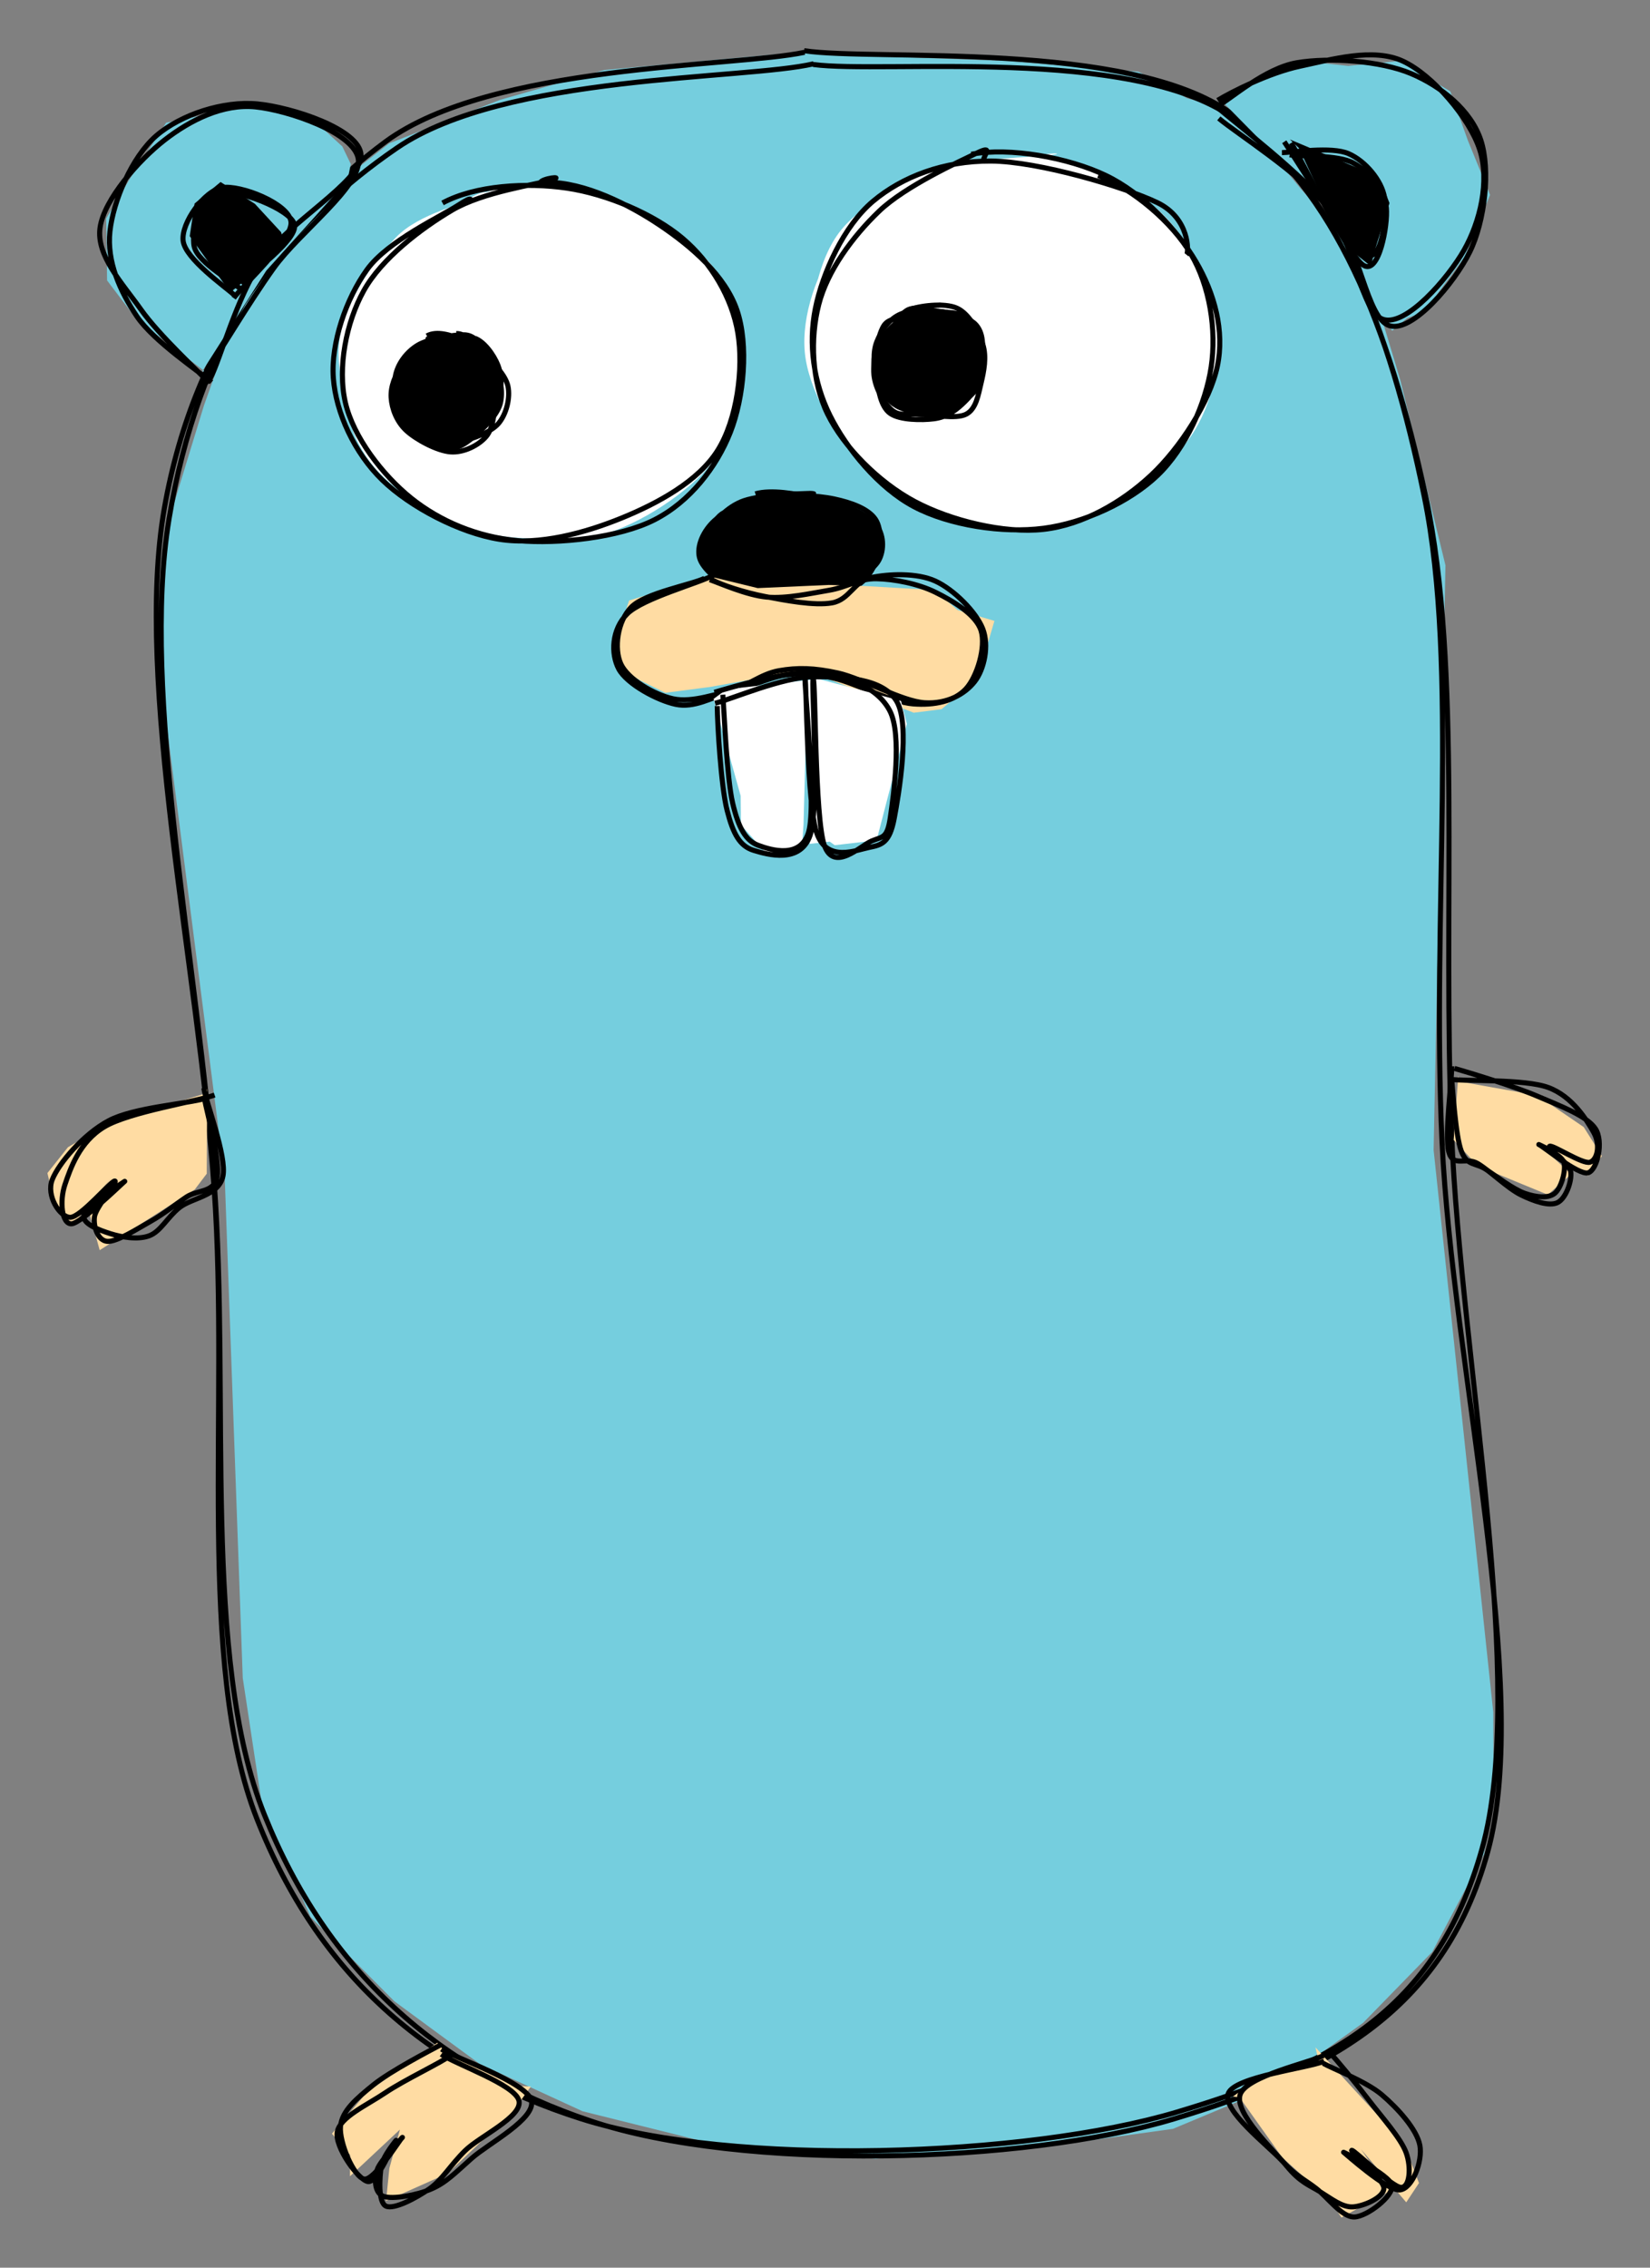 <svg version="1.1" xmlns="http://www.w3.org/2000/svg" viewBox="0 0 325.515 447.194" width="325.515" height="447.194">
  <rect x="0" y="0" width="325.515" height="447.194" fill="#808080" stroke="none"/>
  <!-- svg-source:excalidraw -->
  
  <defs>
    <style>
      @font-face {
        font-family: "Virgil";
        src: url("https://excalidraw.com/FG_Virgil.woff2");
      }
      @font-face {
        font-family: "Cascadia";
        src: url("https://excalidraw.com/Cascadia.woff2");
      }
    </style>
  </defs>
  <g><g transform="translate(183.648 10.988) rotate(0 -20.148 206.587)" fill-rule="evenodd"><path d="M-25.041 -0.782 L-64.411 2.821 L-84.979 8.697 L-106.866 17.286 L-122.623 29.58 L-135.915 47.959 L-143.393 68.923 L-150.69 92.767 L-152.341 119.641 L-139.31 221.268 L-135.755 319.932 L-131.861 345.649 L-122.371 367.061 L-105.845 383.678 L-89.047 396.01 L-68.722 405.359 L-41.65 412.106 L-11.006 414.72 L20.018 412.698 L47.754 408.828 L67.935 400.393 L85.263 387.928 L98.925 373.917 L109.126 354.638 L110.996 341.591 L110.949 326.681 L99.178 215.809 L101.516 100.5 L92.571 63.844 L85.602 40.69 L72.832 26.067 L60.516 11.129 L50.515 8.381 L40.975 3.161 L15.144 1.025 L-23.626 -0.336" stroke="none" stroke-width="0" fill="#75cede" fill-rule="evenodd"></path><path d="M-24.914 -0.674 C-38.864 2.294, -86.668 1.597, -107.566 16.937 C-128.465 32.277, -144.666 57.179, -150.304 91.367 C-155.943 125.555, -144.535 179.472, -141.396 222.065 C-138.257 264.659, -143.862 316.056, -131.47 346.929 C-119.078 377.803, -96.938 397.311, -67.044 407.303 C-37.149 417.296, 18.411 415.74, 47.895 406.883 C77.38 398.026, 101.04 386.283, 109.863 354.163 C118.687 322.043, 102.928 258.707, 100.838 214.162 C98.748 169.617, 104.226 120.676, 97.323 86.893 C90.42 53.109, 79.811 26.108, 59.421 11.461 C39.032 -3.186, -11.08 1.116, -25.013 -0.988 M-23.116 1.587 C-36.718 4.787, -83.983 3.575, -105.335 18.189 C-126.687 32.804, -145.218 55.073, -151.23 89.273 C-157.241 123.473, -144.452 180.31, -141.403 223.391 C-138.355 266.472, -144.998 317.184, -132.94 347.757 C-120.882 378.33, -99.302 397.202, -69.054 406.828 C-38.805 416.455, 18.924 414.377, 48.552 405.514 C78.18 396.651, 99.684 385.756, 108.715 353.652 C117.745 321.548, 104.585 257.347, 102.737 212.89 C100.889 168.433, 104.819 120.354, 97.624 86.909 C90.429 53.465, 79.707 26.419, 59.566 12.223 C39.425 -1.974, -9.299 3.59, -23.22 1.73" stroke="#000000" stroke-width="1" fill="none"></path></g></g><g><g transform="translate(45.289 87.583) rotate(0 0.161 -39.622)" fill-rule="evenodd"><path d="M-5.371 -14.39 L7.248 -34.209 L23.254 -51.982 L23.919 -55.226 L22.238 -58.712 L16.677 -63.81 L5.925 -67.506 L-2.337 -65.456 L-12.517 -63.378 L-19.559 -52.517 L-24.338 -44.494 L-24.163 -32.278 L-18.316 -24.566 L-4.537 -14.077" stroke="none" stroke-width="0" fill="#75cede" fill-rule="evenodd"></path><path d="M-3.798 -12.986 C-1.775 -16.826, 1.364 -28.865, 6.32 -36.194 C11.275 -43.523, 26.074 -51.811, 25.937 -56.961 C25.799 -62.11, 12.227 -66.45, 5.494 -67.091 C-1.24 -67.732, -9.617 -65, -14.466 -60.808 C-19.315 -56.616, -22.965 -47.873, -23.602 -41.937 C-24.239 -36.002, -21.627 -30.149, -18.288 -25.195 C-14.949 -20.24, -5.843 -14.213, -3.567 -12.211 M-4.775 -13.945 C-2.255 -17.593, 3.689 -27.696, 8.721 -34.721 C13.753 -41.747, 26.018 -50.8, 25.416 -56.097 C24.815 -61.393, 11.486 -65.856, 5.113 -66.501 C-1.259 -67.147, -7.707 -63.941, -12.819 -59.969 C-17.93 -55.997, -24.774 -48.239, -25.553 -42.67 C-26.332 -37.101, -21.087 -31.657, -17.493 -26.555 C-13.899 -21.454, -5.862 -14.054, -3.99 -12.06" stroke="#000000" stroke-width="1" fill="none"></path></g></g><g><g transform="translate(258.996 73.129) rotate(101.525 6.287 -37.203)" fill-rule="evenodd"><path d="M-4.229 -10.732 L11.19 -33.644 L30.744 -49.351 L33.113 -52.256 L30.093 -54.645 L28.192 -57.694 L16.05 -63.312 L3.007 -65.803 L-6.647 -59.359 L-15.428 -54.03 L-19.289 -42.984 L-16.32 -33.312 L-15.373 -23.437 L-4.261 -9.67" stroke="none" stroke-width="0" fill="#75cede" fill-rule="evenodd"></path><path d="M-3.128 -9.67 C-0.75 -13.881, 6.375 -28.753, 12.273 -35.733 C18.17 -42.713, 31.832 -46.817, 32.259 -51.55 C32.686 -56.283, 21.412 -62.414, 14.835 -64.133 C8.258 -65.851, -1.844 -64.928, -7.203 -61.861 C-12.561 -58.794, -16.03 -52.164, -17.315 -45.73 C-18.6 -39.297, -17.253 -29.295, -14.913 -23.26 C-12.572 -17.225, -5.193 -11.819, -3.272 -9.521 M-1.077 -10.359 C1.13 -14.436, 6.304 -28.057, 11.698 -34.674 C17.091 -41.292, 30.781 -45.352, 31.283 -50.064 C31.785 -54.776, 20.81 -60.954, 14.71 -62.947 C8.61 -64.94, 0.367 -65.229, -5.316 -62.021 C-11 -58.813, -17.882 -50.036, -19.39 -43.7 C-20.898 -37.363, -16.84 -29.716, -14.362 -24.004 C-11.885 -18.292, -6.637 -11.696, -4.525 -9.427" stroke="#000000" stroke-width="1" fill="none"></path></g></g><g><g transform="translate(48.216 61.006) rotate(0 -1.108 -13.14)" fill-rule="evenodd"><path d="M-2.779 -3.353 L-10.785 -14.44 L-9.824 -20.872 L-4.703 -25.113 L2.063 -20.816 L7.233 -15.219 L8.073 -12.335 L-2.588 -3.487" stroke="none" stroke-width="0" fill="#000000" fill-rule="evenodd"></path><path d="M-1.95 -2.79 C-3.921 -4.549, -11.68 -9.984, -12.089 -13.519 C-12.498 -17.055, -7.949 -23.382, -4.402 -24.005 C-0.855 -24.628, 8.81 -20.891, 9.192 -17.26 C9.573 -13.628, -0.401 -4.641, -2.114 -2.215 M-0.183 -3.565 C-1.863 -5.209, -9.122 -9.092, -9.89 -12.338 C-10.658 -15.584, -8.085 -22.31, -4.792 -23.04 C-1.498 -23.771, 9.148 -19.744, 9.872 -16.722 C10.597 -13.701, 1.143 -7.128, -0.446 -4.912" stroke="#000000" stroke-width="1" fill="none"></path></g></g><g><g transform="translate(254.561 29.365) rotate(0 8.658 10.896)" fill-rule="evenodd"><path d="M-0.089 -1.86 L13.104 3.687 L17.938 6.512 L19.559 10.689 L16.734 19.771 L15.871 23.116 L10.599 18.934 L1.707 -0.145" stroke="none" stroke-width="0" fill="#000000" fill-rule="evenodd"></path><path d="M-0.132 1.169 C2.035 1.553, 9.304 1.057, 12.483 2.806 C15.663 4.555, 18.632 8.313, 18.945 11.663 C19.258 15.013, 17.489 25.046, 14.362 22.905 C11.234 20.765, 2.576 2.829, 0.177 -1.18 M-1.661 0.737 C0.385 0.713, 8.108 -0.539, 11.482 0.934 C14.855 2.406, 18.027 6.247, 18.581 9.57 C19.135 12.893, 18.104 22.703, 14.807 20.873 C11.51 19.043, 1.04 1.926, -1.2 -1.409" stroke="#000000" stroke-width="1" fill="none"></path></g></g><g><g transform="translate(50.588 216.637) rotate(355.94 -23.733 13.337)" fill-rule="evenodd"><path d="M-8.988 -0.025 L-28.683 4.578 L-36.883 8.659 L-41.288 13.456 L-40.232 19.902 L-37.104 24.079 L-28.506 15.033 L-33.859 20.452 L-32.077 29.354 L-12.511 18.735 L-9.937 15.8 L-8.669 -0.949" stroke="none" stroke-width="0" fill="#ffdca3" fill-rule="evenodd"></path><path d="M-9.254 0.974 C-12.585 1.785, -23.315 1.71, -28.508 4.013 C-33.702 6.316, -38.927 11.714, -40.415 14.792 C-41.903 17.87, -39.483 22.289, -37.438 22.482 C-35.393 22.676, -28.944 15.914, -28.144 15.954 C-27.344 15.994, -32.252 20.761, -32.638 22.723 C-33.024 24.685, -32.287 27.446, -30.463 27.727 C-28.639 28.009, -24.393 25.682, -21.696 24.413 C-18.998 23.143, -16.573 21.425, -14.277 20.11 C-11.981 18.796, -8.741 19.702, -7.919 16.526 C-7.098 13.351, -9.04 3.767, -9.346 1.057 M-7.296 0.44 C-10.802 1.462, -24.303 2.556, -29.421 5.144 C-34.538 7.733, -36.697 12.869, -38 15.972 C-39.303 19.076, -39.208 23.736, -37.239 23.768 C-35.27 23.799, -26.614 16.421, -26.187 16.163 C-25.76 15.906, -34.084 20.542, -34.676 22.223 C-35.268 23.904, -31.831 25.42, -29.74 26.251 C-27.648 27.083, -24.449 27.903, -22.128 27.212 C-19.807 26.522, -18.37 23.891, -15.814 22.108 C-13.258 20.324, -7.873 20.375, -6.79 16.513 C-5.707 12.652, -9.113 1.692, -9.317 -1.063" stroke="#000000" stroke-width="1" fill="none"></path></g></g><g><g transform="translate(326.784 210.866) rotate(355.94 -26.368 12.694)" fill-rule="evenodd"><path d="M-38.086 1.561 L-22.969 5.37 L-14.278 12.257 L-11.108 18.192 L-14.119 21.898 L-21.961 16.506 L-17.404 21.334 L-22.296 25.054 L-35.668 18.41 L-40.053 12.975 L-38.257 0.428" stroke="none" stroke-width="0" fill="#ffdca3" fill-rule="evenodd"></path><path d="M-38.9 -1.092 C-36.25 -0.126, -27.476 3.211, -22.993 5.516 C-18.511 7.821, -13.492 10.107, -12.006 12.739 C-10.52 15.372, -12.197 20.918, -14.077 21.312 C-15.956 21.706, -22.512 15.509, -23.281 15.102 C-24.051 14.694, -19.086 17.235, -18.693 18.867 C-18.3 20.498, -19.573 23.957, -20.923 24.891 C-22.272 25.824, -24.593 25.414, -26.789 24.468 C-28.986 23.522, -32.115 20.753, -34.102 19.217 C-36.089 17.682, -37.795 18.335, -38.711 15.256 C-39.627 12.177, -39.532 3.252, -39.597 0.744 M-40.127 0.95 C-37.133 1.63, -25.319 1.89, -20.695 3.977 C-16.072 6.065, -13.577 10.928, -12.386 13.473 C-11.195 16.019, -12.072 18.905, -13.551 19.251 C-15.03 19.597, -20.608 15.271, -21.26 15.548 C-21.913 15.825, -17.586 19.044, -17.465 20.912 C-17.344 22.781, -18.844 26.127, -20.534 26.758 C-22.225 27.39, -25.091 26.17, -27.607 24.702 C-30.124 23.234, -33.371 19.529, -35.634 17.952 C-37.898 16.374, -40.558 18.483, -41.188 15.235 C-41.817 11.986, -39.543 1.017, -39.41 -1.541" stroke="#000000" stroke-width="1" fill="none"></path></g></g><g><g transform="translate(261.653 405.363) rotate(9.529 -0.632 15.009)" fill-rule="evenodd"><path d="M-4.869 -1.136 L12.502 12.403 L16.881 17.074 L19.703 21.868 L17.854 26.036 L7.3 17.178 L14.292 24.379 L10.135 27.621 L5.748 31.109 L3.004 28.182 L-7.752 21.345 L-17.995 11.082 L-19.311 11.108 L-15.524 7.311 L-3.807 1.375" stroke="none" stroke-width="0" fill="#ffdca3" fill-rule="evenodd"></path><path d="M-1.955 -0.596 C-0.391 0.509, 4.22 4.572, 7.246 7.399 C10.273 10.227, 14.691 13.721, 16.203 16.372 C17.716 19.023, 18.096 23.084, 16.322 23.304 C14.549 23.525, 6.11 17.581, 5.562 17.697 C5.014 17.813, 12.69 22.174, 13.035 24.001 C13.38 25.829, 9.667 28.193, 7.631 28.664 C5.595 29.134, 3.182 27.782, 0.82 26.824 C-1.543 25.867, -3.412 25.64, -6.545 22.919 C-9.679 20.198, -18.563 14.285, -17.979 10.497 C-17.395 6.709, -5.412 1.993, -3.042 0.191 M-2.832 1.706 C-0.961 2.441, 5.995 3.771, 9.574 5.903 C13.153 8.035, 17.54 11.51, 18.641 14.5 C19.742 17.489, 18.615 23.2, 16.18 23.841 C13.745 24.483, 4.309 18.455, 4.031 18.349 C3.752 18.243, 13.804 21.168, 14.51 23.205 C15.216 25.243, 10.715 30.066, 8.267 30.572 C5.819 31.079, 2.478 27.672, -0.179 26.246 C-2.835 24.82, -4.316 24.618, -7.673 22.014 C-11.029 19.411, -21.146 14.082, -20.319 10.625 C-19.491 7.169, -5.783 3.198, -2.71 1.276" stroke="#000000" stroke-width="1" fill="none"></path></g></g><g><g transform="translate(91.816 404.071) rotate(359.843 -6.145 15.094)" fill-rule="evenodd"><path d="M-5.497 -1.238 L-19.462 8.559 L-26.337 16.64 L-22.757 20.85 L-22.796 25.049 L-12.924 15.87 L-15.02 23.477 L-15.688 29.914 L-3.515 24.534 L9.309 12.434 L12.936 7.451 L10.809 7.349 L-3.602 0.972" stroke="none" stroke-width="0" fill="#ffdca3" fill-rule="evenodd"></path><path d="M-4.673 -0.904 C-6.94 0.289, -14.804 4.354, -18.133 7.038 C-21.461 9.722, -24.332 12.104, -24.643 15.2 C-24.955 18.295, -22.03 25.24, -20 25.61 C-17.969 25.981, -12.889 17.731, -12.461 17.425 C-12.034 17.119, -16.814 21.842, -17.433 23.777 C-18.053 25.712, -17.962 28.398, -16.179 29.034 C-14.397 29.671, -9.639 28.84, -6.738 27.595 C-3.836 26.35, -2.062 24.466, 1.231 21.565 C4.523 18.665, 14.003 13.783, 13.017 10.194 C12.03 6.605, -1.809 1.849, -4.688 0.034 M-2.822 1.235 C-4.648 2.645, -12.014 6.077, -15.757 8.585 C-19.501 11.094, -24.701 13.366, -25.282 16.286 C-25.864 19.206, -21.172 25.814, -19.246 26.106 C-17.32 26.398, -14.161 18.536, -13.725 18.038 C-13.289 17.54, -16.296 20.964, -16.629 23.117 C-16.962 25.271, -17.3 30.212, -15.722 30.957 C-14.144 31.701, -9.766 29.397, -7.161 27.585 C-4.556 25.772, -3.05 22.976, -0.094 20.082 C2.862 17.188, 11.345 13.393, 10.573 10.219 C9.801 7.045, -1.997 2.988, -4.727 1.036" stroke="#000000" stroke-width="1" fill="none"></path></g></g><g transform="translate(66.635 36.708) rotate(0 40.153 34.76)"><path d="M22.538 4.003 C29.147 0.944, 39.868 -0.461, 47.771 0.781 C55.674 2.022, 64.603 6.265, 69.955 11.452 C75.306 16.64, 79.102 24.921, 79.88 31.908 C80.658 38.895, 78.808 47.533, 74.624 53.377 C70.441 59.221, 62.362 64.471, 54.781 66.975 C47.2 69.479, 37.065 70.323, 29.138 68.402 C21.21 66.48, 11.919 60.944, 7.217 55.446 C2.515 49.948, 0.64 42.248, 0.923 35.414 C1.206 28.58, 4.701 19.962, 8.917 14.441 C13.132 8.921, 22.702 4.336, 26.217 2.291 C29.732 0.247, 29.66 1.514, 30.006 2.172 M28.276 1.568 C35.33 -1.224, 44.053 -0.696, 51.643 1.652 C59.234 3.999, 69.169 9.945, 73.821 15.654 C78.473 21.364, 79.717 29.23, 79.554 35.908 C79.391 42.586, 77.76 50.162, 72.841 55.724 C67.922 61.286, 58.109 67.663, 50.041 69.281 C41.973 70.899, 31.642 68.124, 24.432 65.432 C17.222 62.74, 10.806 58.916, 6.782 53.128 C2.758 47.339, -0.497 37.87, 0.287 30.698 C1.07 23.526, 6.906 14.838, 11.485 10.094 C16.065 5.351, 25.082 3.431, 27.766 2.238 C30.45 1.045, 27.407 2.611, 27.59 2.937" stroke="none" stroke-width="0" fill="#ffff"></path><path d="M20.671 3.32 C27.126 -0.173, 37.299 -0.767, 45.194 0.395 C53.089 1.557, 62.417 5.529, 68.04 10.293 C73.663 15.057, 77.779 22.011, 78.931 28.979 C80.083 35.947, 78.769 46.025, 74.953 52.102 C71.136 58.178, 63.208 62.514, 56.031 65.438 C48.854 68.362, 39.767 70.894, 31.892 69.647 C24.017 68.4, 14.241 63.258, 8.78 57.954 C3.318 52.65, -0.373 44.737, -0.876 37.824 C-1.38 30.911, 1.666 22.147, 5.761 16.475 C9.857 10.804, 20.273 6.005, 23.694 3.796 C27.116 1.587, 25.941 2.923, 26.289 3.221 M41.281 -0.752 C48.666 -0.788, 57.368 3.556, 63.616 7.763 C69.864 11.97, 76.463 17.694, 78.768 24.491 C81.074 31.288, 80.163 41.659, 77.448 48.543 C74.734 55.427, 69.466 62.234, 62.482 65.795 C55.497 69.356, 43.537 70.618, 35.541 69.909 C27.545 69.199, 20.18 66.082, 14.505 61.538 C8.831 56.993, 3.055 49.464, 1.494 42.642 C-0.067 35.821, 1.625 26.927, 5.137 20.608 C8.65 14.288, 16.399 8.363, 22.57 4.726 C28.741 1.089, 39.267 -0.326, 42.162 -1.215 C45.057 -2.105, 40.003 -1.555, 39.94 -0.614" stroke="#000000" stroke-width="1" fill="none"></path></g><g transform="translate(159.527 30.715) rotate(0 40.153 36.557)"><path d="M47.526 1.423 C55.102 2.162, 63.98 5.976, 69.5 11.202 C75.02 16.427, 79.654 25.435, 80.647 32.776 C81.641 40.117, 79.603 49.156, 75.46 55.248 C71.317 61.34, 63.418 66.527, 55.789 69.329 C48.16 72.131, 37.285 73.548, 29.688 72.059 C22.09 70.57, 15.276 65.939, 10.204 60.395 C5.131 54.851, -0.056 46.08, -0.749 38.797 C-1.442 31.513, 1.689 22.733, 6.045 16.692 C10.401 10.65, 17.56 4.896, 25.387 2.548 C33.213 0.2, 47.304 2.225, 53.005 2.603 C58.706 2.981, 59.522 4.252, 59.591 4.817 M46.385 -0.187 C53.969 0.684, 64.078 6.757, 69.725 12.437 C75.373 18.117, 79.375 26.994, 80.271 33.893 C81.166 40.793, 79.285 47.623, 75.1 53.835 C70.915 60.047, 62.27 67.975, 55.163 71.166 C48.056 74.356, 39.796 74.771, 32.46 72.976 C25.123 71.182, 16.441 65.986, 11.146 60.399 C5.851 54.812, 1.62 46.891, 0.69 39.452 C-0.239 32.014, 1.388 21.86, 5.568 15.768 C9.748 9.676, 18.725 5.55, 25.769 2.901 C32.813 0.252, 44.445 0.345, 47.832 -0.127 C51.22 -0.598, 46.315 -0.567, 46.092 0.072" stroke="none" stroke-width="0" fill="#ffff"></path><path d="M57.121 3.895 C64.054 6.588, 71.706 13.113, 75.422 19.404 C79.138 25.695, 80.505 34.378, 79.417 41.641 C78.328 48.904, 74.409 57.678, 68.892 62.982 C63.376 68.286, 54.338 72.43, 46.318 73.465 C38.299 74.501, 27.794 72.906, 20.775 69.195 C13.756 65.483, 7.445 57.71, 4.205 51.196 C0.964 44.682, -0.088 37.148, 1.33 30.109 C2.748 23.071, 6.938 13.811, 12.713 8.967 C18.488 4.123, 26.636 1, 35.98 1.045 C45.324 1.09, 62.344 6.155, 68.776 9.237 C75.207 12.319, 75.007 18.994, 74.568 19.538 M32.096 -0.295 C39.684 -1.726, 51.228 0.349, 58.613 3.878 C65.999 7.408, 72.739 14.609, 76.409 20.882 C80.079 27.155, 82.102 34.507, 80.633 41.519 C79.164 48.53, 73.311 57.592, 67.598 62.952 C61.884 68.312, 54.137 72.811, 46.354 73.68 C38.571 74.549, 28.006 71.962, 20.902 68.167 C13.797 64.372, 6.876 57.378, 3.725 50.911 C0.573 44.445, 0.297 36.03, 1.991 29.369 C3.685 22.708, 8.684 15.933, 13.888 10.947 C19.093 5.96, 29.783 1.117, 33.218 -0.549 C36.653 -2.214, 34.453 -0.035, 34.5 0.954" stroke="#000000" stroke-width="1" fill="none"></path></g><g transform="translate(77.859 66.019) rotate(0 10.787 11.087)"><path d="M6.481 0.153 C8.318 -0.628, 11.504 -0.068, 13.792 0.949 C16.079 1.967, 18.949 4.151, 20.208 6.258 C21.467 8.366, 21.893 11.375, 21.346 13.594 C20.798 15.813, 18.69 18.028, 16.925 19.57 C15.159 21.111, 12.971 22.958, 10.755 22.841 C8.54 22.723, 5.506 20.372, 3.632 18.866 C1.757 17.359, -0.164 16.068, -0.493 13.801 C-0.821 11.534, 0.243 7.556, 1.659 5.264 C3.075 2.972, 6.883 0.826, 8.003 0.05 C9.123 -0.725, 8.422 0.308, 8.377 0.613 M16.002 0.229 C18.005 0.927, 19.965 3.651, 20.811 5.755 C21.658 7.86, 21.681 10.601, 21.082 12.856 C20.483 15.111, 18.897 17.602, 17.217 19.285 C15.537 20.968, 13.263 22.863, 11.002 22.955 C8.74 23.046, 5.613 21.506, 3.648 19.834 C1.683 18.161, -0.528 15.38, -0.789 12.92 C-1.05 10.461, 0.406 7.22, 2.085 5.078 C3.763 2.936, 6.995 0.836, 9.283 0.069 C11.571 -0.699, 14.756 0.295, 15.814 0.474 C16.872 0.652, 16.013 0.783, 15.63 1.14" stroke="none" stroke-width="0" fill="#000000"></path><path d="M12.162 -0.241 C14.129 -0.303, 15.844 1.866, 17.542 3.597 C19.241 5.328, 21.863 7.829, 22.352 10.145 C22.841 12.462, 22.04 15.673, 20.477 17.497 C18.913 19.321, 15.158 20.568, 12.972 21.088 C10.785 21.608, 9.187 21.41, 7.356 20.615 C5.525 19.821, 3.19 18.394, 1.986 16.322 C0.783 14.25, -0.287 10.56, 0.135 8.185 C0.557 5.81, 2.269 3.435, 4.519 2.071 C6.768 0.708, 11.583 0.002, 13.633 0.004 C15.683 0.006, 16.832 1.747, 16.818 2.085 M6.364 0.217 C8.322 -0.864, 11.155 0.069, 13.366 0.987 C15.576 1.905, 18.536 3.756, 19.628 5.727 C20.719 7.698, 20.183 10.416, 19.917 12.812 C19.65 15.207, 19.511 18.385, 18.027 20.1 C16.544 21.814, 13.63 23.294, 11.015 23.099 C8.4 22.904, 4.29 20.712, 2.338 18.929 C0.387 17.146, -0.56 14.562, -0.695 12.401 C-0.83 10.239, 0.062 7.898, 1.529 5.962 C2.996 4.026, 7.265 1.648, 8.107 0.784 C8.949 -0.08, 6.419 0.827, 6.579 0.777" stroke="#000000" stroke-width="1" fill="none"></path></g><g transform="translate(172.113 60.68) rotate(0 10.787 11.087)"><path d="M10.684 -0.084 C12.924 -0.081, 15.485 1.445, 17.158 2.879 C18.83 4.313, 20.052 6.338, 20.719 8.521 C21.386 10.705, 22.231 13.957, 21.161 15.979 C20.09 18.001, 16.592 19.789, 14.293 20.653 C11.995 21.517, 9.495 21.983, 7.37 21.163 C5.244 20.343, 2.781 17.673, 1.541 15.733 C0.301 13.794, -0.492 11.666, -0.07 9.526 C0.352 7.385, 1.936 4.622, 4.073 2.891 C6.21 1.16, 11.243 -0.383, 12.75 -0.86 C14.256 -1.338, 13.293 -0.318, 13.114 0.025 M11.972 0.114 C14.258 0.146, 18.875 1.186, 20.554 2.787 C22.234 4.389, 22.482 7.04, 22.049 9.724 C21.617 12.408, 19.667 16.971, 17.96 18.89 C16.253 20.81, 14.043 21.088, 11.807 21.241 C9.571 21.394, 6.324 20.838, 4.543 19.808 C2.762 18.779, 1.567 17.172, 1.123 15.062 C0.678 12.953, 0.99 9.635, 1.878 7.15 C2.766 4.665, 4.637 1.351, 6.453 0.152 C8.269 -1.047, 11.577 -0.007, 12.775 -0.044 C13.974 -0.081, 13.887 -0.12, 13.643 -0.072" stroke="none" stroke-width="0" fill="#000000"></path><path d="M13.668 0.89 C15.923 1.422, 18.913 2.343, 20.212 4.391 C21.512 6.439, 21.878 10.738, 21.464 13.177 C21.051 15.616, 19.289 17.567, 17.731 19.022 C16.172 20.478, 14.487 21.608, 12.115 21.911 C9.743 22.214, 5.392 22.19, 3.497 20.842 C1.603 19.493, 1.188 16.175, 0.749 13.819 C0.31 11.464, 0.031 8.817, 0.864 6.71 C1.696 4.604, 3.27 2.133, 5.743 1.18 C8.216 0.227, 13.803 0.815, 15.702 0.995 C17.601 1.174, 17.362 2.018, 17.136 2.258 M7.009 0.493 C9.11 -0.406, 14.217 -1.031, 16.678 0.091 C19.139 1.213, 20.982 4.766, 21.775 7.227 C22.569 9.688, 21.989 12.56, 21.439 14.857 C20.889 17.154, 20.47 19.99, 18.476 21.01 C16.482 22.03, 11.912 21.111, 9.476 20.976 C7.041 20.841, 5.393 21.488, 3.863 20.201 C2.333 18.913, 0.577 16.009, 0.298 13.249 C0.018 10.489, 1.076 5.536, 2.186 3.642 C3.295 1.748, 6.129 2.164, 6.956 1.886 C7.783 1.608, 6.828 2.095, 7.147 1.974" stroke="#000000" stroke-width="1" fill="none"></path></g><g transform="translate(138.512 97.477) rotate(0 17.38 10.787)"><path d="M18.278 0.171 C21.792 0.372, 26.33 2.249, 29.158 3.919 C31.986 5.588, 34.746 8.099, 35.244 10.188 C35.743 12.278, 34.298 14.598, 32.147 16.455 C29.997 18.313, 26.004 20.501, 22.34 21.333 C18.677 22.165, 13.659 22.391, 10.165 21.445 C6.672 20.498, 3.031 17.857, 1.379 15.656 C-0.272 13.455, -0.754 10.675, 0.253 8.239 C1.261 5.804, 3.96 2.527, 7.423 1.042 C10.887 -0.442, 18.598 -0.58, 21.034 -0.668 C23.47 -0.756, 22.14 0.305, 22.038 0.514 M11.562 0.279 C15.04 -0.621, 20.725 -0.212, 24.568 0.668 C28.411 1.549, 32.834 3.459, 34.62 5.56 C36.406 7.662, 36.525 11.006, 35.284 13.279 C34.042 15.552, 30.197 17.597, 27.173 19.198 C24.149 20.8, 21.045 23.261, 17.139 22.889 C13.233 22.517, 6.48 18.942, 3.739 16.967 C0.998 14.992, 0.734 13.275, 0.692 11.038 C0.651 8.802, 1.227 5.247, 3.49 3.548 C5.754 1.849, 12.9 1.486, 14.272 0.844 C15.644 0.202, 12.075 -0.382, 11.72 -0.304" stroke="none" stroke-width="0" fill="#000000"></path><path d="M10.512 -0.091 C13.603 -0.983, 18.503 -0.146, 22.113 0.715 C25.724 1.576, 29.982 3.35, 32.173 5.076 C34.365 6.802, 35.8 8.907, 35.263 11.071 C34.726 13.235, 31.813 16.311, 28.953 18.06 C26.092 19.81, 21.696 21.238, 18.101 21.569 C14.506 21.901, 10.302 21.505, 7.382 20.048 C4.462 18.59, 1.513 15.006, 0.582 12.824 C-0.349 10.643, 0.038 8.952, 1.795 6.959 C3.552 4.965, 9.328 2.06, 11.124 0.863 C12.92 -0.334, 12.273 -0.249, 12.57 -0.224 M13.456 0.554 C17.165 -0.011, 22.576 0.176, 26.035 0.911 C29.495 1.645, 32.848 2.876, 34.215 4.961 C35.582 7.047, 35.228 11.05, 34.237 13.423 C33.245 15.796, 31.543 18.016, 28.267 19.197 C24.992 20.379, 18.289 20.584, 14.584 20.514 C10.878 20.443, 8.55 20.111, 6.034 18.776 C3.518 17.441, 0.085 14.771, -0.511 12.504 C-1.108 10.238, 0.21 7.212, 2.457 5.176 C4.704 3.14, 11.132 0.842, 12.97 0.287 C14.809 -0.267, 13.316 1.649, 13.487 1.851" stroke="#000000" stroke-width="1" fill="none"></path></g><g><g transform="translate(143.241 113.238) rotate(0 14.528 12.959)" fill-rule="evenodd"><path d="M-4.166 0.576 L-19.128 5.187 L-21.066 10.939 L-21.709 18.018 L-16.935 20.944 L-11.979 23.385 L-3.159 22.232 L15.649 18.876 L37.013 27.313 L42.508 26.616 L47.338 22.543 L50.076 18.955 L52.937 9.203 L45.674 7.071 L41.111 3.129 L27.657 2.342 L20.268 2.116 L6.233 2.74 L-3.569 0.347" stroke="none" stroke-width="0" fill="#ffdca3" fill-rule="evenodd"></path><path d="M-4.261 0.811 C-6.743 2.051, -15.959 3.684, -18.708 6.497 C-21.458 9.309, -22.136 14.673, -20.758 17.684 C-19.38 20.696, -14.245 23.731, -10.44 24.566 C-6.635 25.4, -1.692 23.482, 2.073 22.691 C5.837 21.9, 8.927 20.18, 12.146 19.819 C15.365 19.459, 17.269 19.57, 21.387 20.528 C25.506 21.487, 32.539 25.222, 36.858 25.57 C41.177 25.919, 45.062 25.028, 47.302 22.62 C49.542 20.211, 51.295 14.294, 50.298 11.119 C49.302 7.944, 44.757 5.273, 41.321 3.569 C37.886 1.864, 33.188 0.96, 29.686 0.893 C26.185 0.827, 23.92 2.564, 20.312 3.167 C16.704 3.77, 11.959 4.859, 8.038 4.512 C4.118 4.164, -1.255 1.762, -3.213 1.08 M-2.486 0.191 C-5.065 1.679, -16.372 4.712, -19.486 7.795 C-22.601 10.878, -22.765 15.711, -21.172 18.69 C-19.579 21.668, -13.554 24.905, -9.93 25.666 C-6.305 26.428, -2.821 24.366, 0.575 23.259 C3.97 22.152, 6.857 19.651, 10.441 19.022 C14.024 18.393, 17.288 18.429, 22.075 19.482 C26.862 20.536, 34.669 25.062, 39.164 25.345 C43.659 25.627, 47.133 23.61, 49.044 21.177 C50.955 18.743, 51.924 14.05, 50.631 10.746 C49.338 7.442, 44.956 3.033, 41.287 1.351 C37.618 -0.33, 32.014 -0.061, 28.617 0.655 C25.219 1.372, 24.393 5.028, 20.902 5.651 C17.411 6.274, 11.614 5.152, 7.67 4.392 C3.727 3.631, -1.012 2.116, -2.76 1.089" stroke="#000000" stroke-width="1" fill="none"></path></g></g><g><g transform="translate(141.903 139.561) rotate(0 17.652 11.298)" fill-rule="evenodd"><path d="M-1.12 -1.728 L4.217 17.386 L4.268 23.094 L9.706 29.218 L12.781 28.837 L16.324 27.283 L16.614 23.133 L17.409 -5.787 L17.833 26.85 L21.789 26.414 L22.778 27.118 L31.034 26.148 L36.997 3.2 L35.853 -1.321 L32.578 -2.238 L19.52 -5.678 L1.429 -3.624" stroke="none" stroke-width="0" fill="#ffff" fill-rule="evenodd"></path><path d="M0.694 -2.562 C0.973 0.718, 1.466 13.86, 2.634 18.811 C3.801 23.763, 5.198 26.211, 7.701 27.146 C10.204 28.081, 16.113 29.893, 17.651 24.422 C19.189 18.952, 16.651 -5.768, 16.928 -5.676 C17.206 -5.583, 17.217 19.436, 19.315 24.977 C21.413 30.518, 26.985 28.083, 29.516 27.569 C32.047 27.056, 33.582 26.694, 34.5 21.898 C35.419 17.101, 37.7 3.458, 35.026 -1.207 C32.352 -5.873, 24.433 -6.151, 18.456 -6.095 C12.478 -6.039, 2.402 -1.677, -0.84 -0.872 M-0.4 -0.326 C-0.39 3.047, 0.327 15.448, 1.526 20.193 C2.725 24.938, 4.062 27.313, 6.794 28.143 C9.525 28.974, 15.958 30.818, 17.915 25.173 C19.871 19.528, 18.064 -6.062, 18.534 -5.727 C19.004 -5.391, 18.822 21.848, 20.736 27.186 C22.65 32.524, 27.849 27.228, 30.017 26.301 C32.186 25.374, 33.136 25.89, 33.747 21.624 C34.358 17.358, 36.067 5.452, 33.683 0.704 C31.299 -4.043, 25.216 -6.236, 19.442 -6.86 C13.668 -7.484, 2.159 -3.95, -0.961 -3.038" stroke="#000000" stroke-width="1" fill="none"></path></g></g></svg>